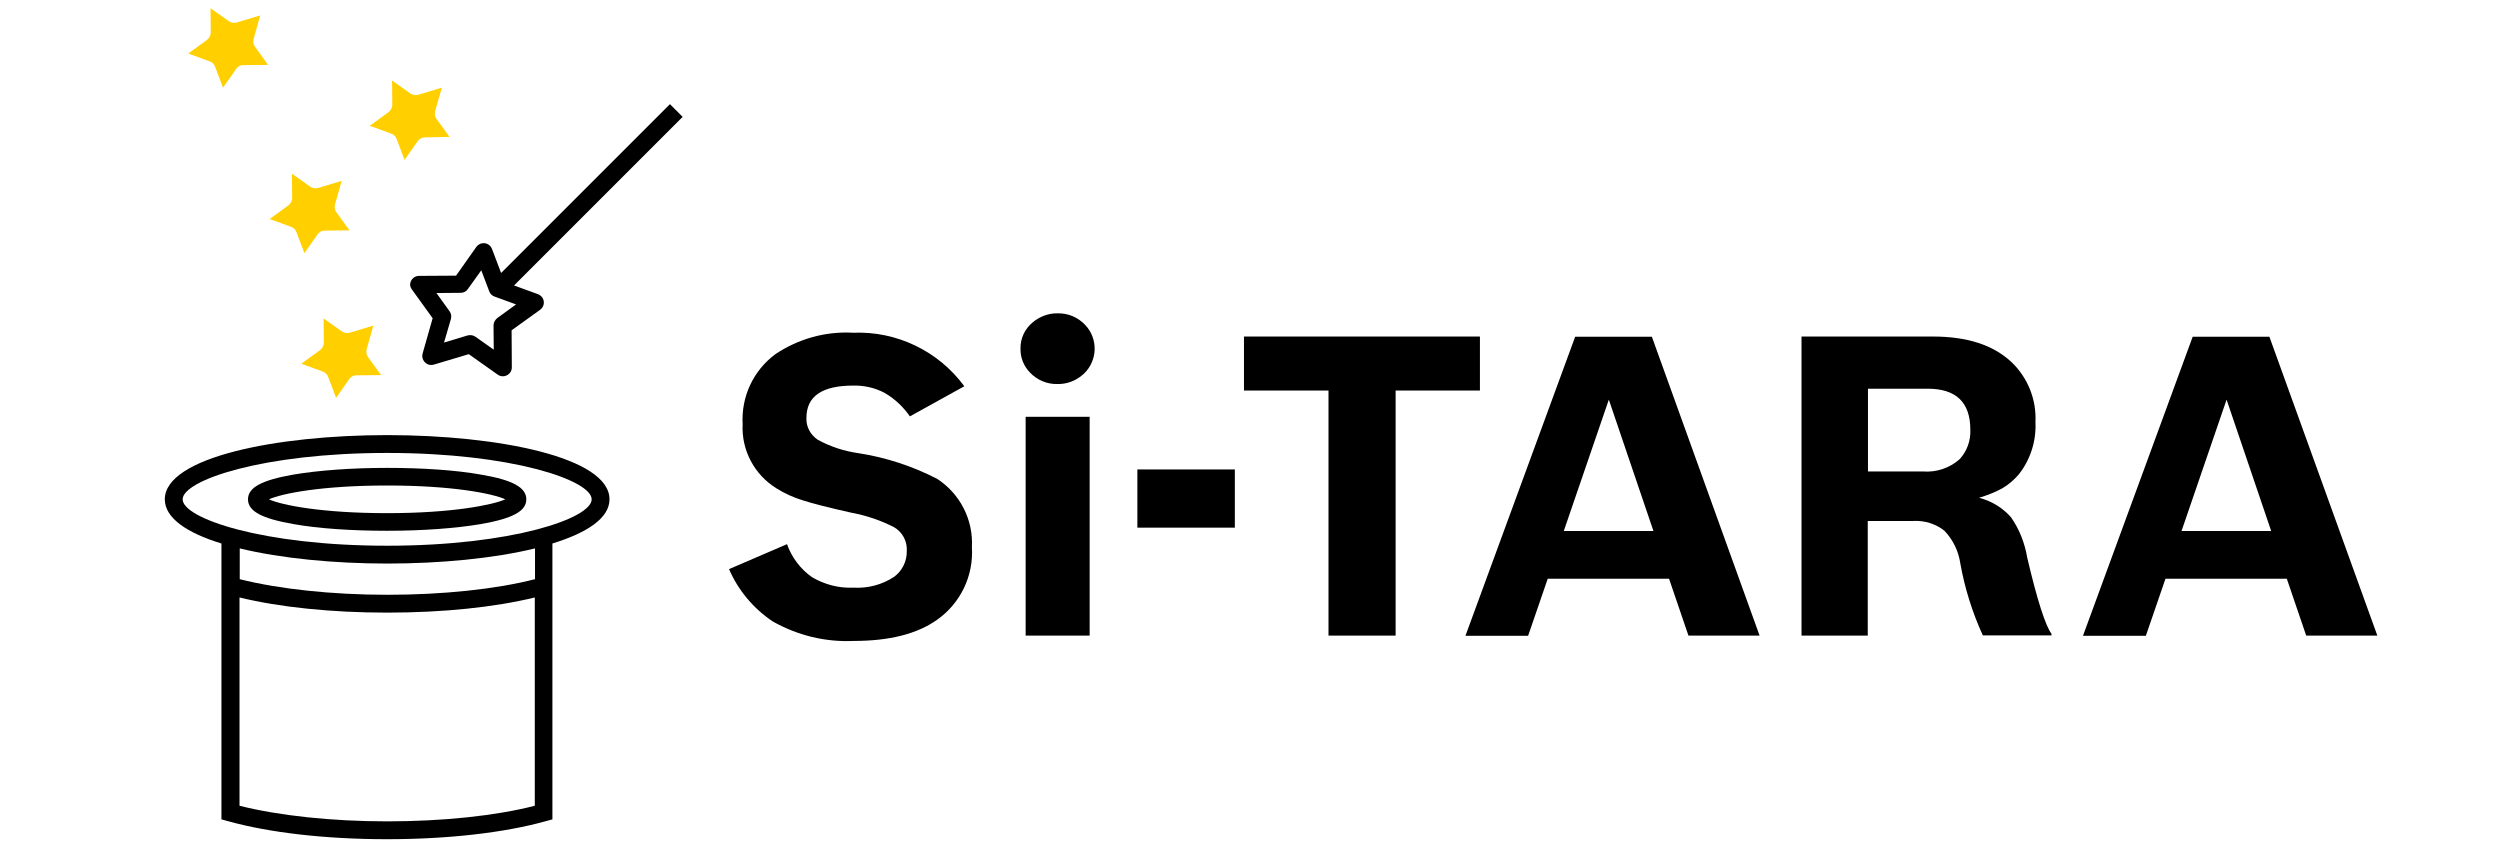 <?xml version="1.0" encoding="utf-8"?>
<!-- Generator: Adobe Illustrator 25.1.0, SVG Export Plug-In . SVG Version: 6.00 Build 0)  -->
<svg version="1.1" id="Layer_1" xmlns="http://www.w3.org/2000/svg" xmlns:xlink="http://www.w3.org/1999/xlink" x="0px" y="0px"
	 viewBox="0 0 1121 380" style="enable-background:new 0 0 1121 380;" xml:space="preserve">
<style type="text/css">
	.st0{fill:#FFCF00;}
</style>
<g>
	<g>
		<path d="M184.7,129.8l9.3,12.9l-4.5,15.8c-0.6,2.1,0.6,4.3,2.7,5c0.7,0.2,1.5,0.2,2.3,0l15.7-4.7l13,9.2c1.8,1.3,4.3,0.8,5.6-1
			c0.5-0.7,0.7-1.5,0.7-2.3l-0.1-16.6l12.8-9.2c1.8-1.3,2.2-3.8,0.9-5.6c-0.5-0.6-1.1-1.1-1.9-1.4l-10.7-3.9l75.6-75.6l-5.7-5.7
			l-75.7,75.7l-4.1-10.8c-0.8-2.1-3.1-3.1-5.2-2.3c-0.7,0.3-1.4,0.8-1.8,1.4l-9.1,12.9l-16.6,0.1c-2.2,0-4,1.8-4,4
			C183.9,128.3,184.2,129.1,184.7,129.8z M206.6,131.3c1.3,0,2.5-0.6,3.2-1.7l6-8.4l3.6,9.5c0.4,1.1,1.3,1.9,2.4,2.3l9.6,3.5
			l-8.4,6.1c-1,0.8-1.7,2-1.7,3.3l0.1,10.9l-8.2-5.8c-1-0.7-2.3-0.9-3.5-0.6l-10.6,3.2l3.1-10.6c0.3-1.2,0.1-2.5-0.6-3.4l-5.9-8.2
			L206.6,131.3z"/>
	</g>
	<g>
		<path class="st0" d="M145.6,103.4c-1.3,0-2.5,0.6-3.2,1.7l-5.9,8.4l-3.6-9.5c-0.4-1.1-1.3-1.9-2.4-2.3l-9.6-3.5l8.4-6.1
			c1-0.8,1.7-2,1.7-3.3l-0.1-10.9l8.2,5.8c1,0.7,2.3,0.9,3.5,0.6l10.6-3.2l-3,10.6c-0.3,1.2-0.1,2.5,0.6,3.4l5.9,8.2L145.6,103.4
			L145.6,103.4z"/>
	</g>
	<g>
		<path class="st0" d="M159.8,168.3c-1.3,0-2.5,0.6-3.2,1.7l-5.9,8.4l-3.6-9.5c-0.4-1.1-1.3-1.9-2.4-2.3l-9.6-3.5l8.4-6.1
			c1-0.8,1.7-2,1.7-3.3l-0.1-10.9l8.2,5.8c1,0.7,2.3,0.9,3.5,0.6l10.6-3.2l-3,10.6c-0.3,1.2-0.1,2.5,0.6,3.5l5.9,8.1L159.8,168.3
			L159.8,168.3z"/>
	</g>
	<g>
		<path class="st0" d="M190.5,61.6c-1.3,0-2.5,0.6-3.2,1.7l-5.9,8.4l-3.6-9.5c-0.4-1.1-1.3-1.9-2.4-2.3l-9.6-3.5l8.4-6.1
			c1-0.8,1.7-2,1.7-3.3l-0.1-10.9l8.2,5.8c1,0.7,2.3,0.9,3.5,0.6l10.6-3.2l-3,10.6c-0.3,1.2-0.1,2.5,0.6,3.4l5.9,8.1L190.5,61.6
			L190.5,61.6z"/>
	</g>
	<g>
		<path class="st0" d="M109.1,29.2c-1.3,0-2.5,0.6-3.2,1.7l-5.9,8.4l-3.6-9.5c-0.4-1.1-1.3-1.9-2.4-2.3L84.4,24l8.4-6.1
			c1-0.8,1.7-2,1.7-3.3L94.4,3.7l8.2,5.8c1,0.7,2.3,0.9,3.5,0.6l10.6-3.2l-3,10.6c-0.3,1.2-0.1,2.5,0.6,3.4l5.9,8.2L109.1,29.2
			L109.1,29.2z"/>
	</g>
	<path d="M273.3,223.9c0-18.9-50.1-28.8-99.7-28.8c-49.5,0-99.7,9.9-99.7,28.8c0,8.4,10,15.1,25.4,19.8v123.7l2.9,0.8
		c18.6,5.2,44,8.1,71.3,8.1c27.4,0,52.7-2.9,71.3-8.1l2.9-0.8V243.7C263.3,238.9,273.3,232.3,273.3,223.9z M173.6,368.3
		c-24.9,0-48.8-2.6-66.2-7v-93.4c18,4.4,41.3,6.8,66.2,6.8c25,0,48.2-2.4,66.2-6.8v93.4C222.4,365.8,198.5,368.3,173.6,368.3z
		 M239.9,259.7c-17.5,4.5-41.4,7-66.2,7c-24.9,0-48.8-2.6-66.2-7v-13.8c18.5,4.5,42.4,6.8,66.2,6.8s47.8-2.3,66.2-6.8V259.7
		L239.9,259.7z M173.6,244.7c-56,0-91.7-12.3-91.7-20.8s35.7-20.8,91.7-20.8s91.7,12.3,91.7,20.8S229.6,244.7,173.6,244.7z"/>
	<path d="M215.6,212.8c-11.2-2-26.1-3-42-3s-30.7,1.1-42,3c-14.3,2.5-20.4,5.8-20.4,11.1s6.1,8.6,20.4,11.1c11.2,2,26.1,3,42,3
		s30.7-1.1,42-3c14.3-2.5,20.4-5.8,20.4-11.1S229.9,215.2,215.6,212.8z M173.6,230.1c-29.3,0-47.3-3.6-53-6.2
		c5.7-2.6,23.7-6.2,53-6.2s47.3,3.6,53,6.2C220.9,226.4,202.9,230.1,173.6,230.1z"/>
</g>
<g id="Group_44" transform="translate(-91.639 -28.943)">
	<g id="Group_43" transform="translate(91.639 28.943)">
		<path id="Path_28" d="M352.9,244c2.1,6,6.1,11.2,11.2,14.8c5.6,3.3,12,5,18.5,4.7c6.5,0.4,13-1.3,18.4-4.9c3.6-2.7,5.7-7,5.6-11.5
			c0.3-4.3-1.9-8.5-5.7-10.7c-5.9-3-12.2-5.2-18.7-6.4c-10.3-2.3-17.8-4.2-22.4-5.7c-4.1-1.3-8-3-11.6-5.3
			c-9.9-6.1-15.8-17.1-15.2-28.8c-0.7-12.3,4.8-24.1,14.7-31.4c10.3-6.9,22.5-10.3,34.8-9.6c19.6-0.8,38.3,8.2,49.9,24l-24.4,13.5
			c-3-4.3-6.8-7.9-11.3-10.5c-4.3-2.3-9.2-3.4-14.1-3.3c-14,0-21,4.8-21,14.5c-0.2,3.9,1.8,7.6,5.1,9.8c5.7,3.1,11.8,5.1,18.2,6
			c12.3,1.9,24.2,5.8,35.3,11.5c10.3,6.7,16.3,18.4,15.6,30.7c0.8,12.8-5.1,25.1-15.6,32.5c-9,6.4-21.5,9.5-37.4,9.5
			c-12.7,0.6-25.3-2.5-36.4-8.8c-8.6-5.8-15.4-13.9-19.5-23.4L352.9,244z"/>
		<path id="Path_29" d="M474.3,140.5c4.7-0.1,9.1,1.8,12.3,5.2c5.9,6.2,5.6,16-0.6,21.9c-0.2,0.2-0.4,0.3-0.6,0.5
			c-3.1,2.7-7.1,4.2-11.3,4.1c-4.7,0.1-9.1-1.8-12.3-5.2c-2.8-2.9-4.3-6.7-4.2-10.7c-0.1-4.5,1.9-8.8,5.4-11.7
			C466.2,141.9,470.2,140.4,474.3,140.5z M459.9,186.9h28.7V285h-28.7V186.9z"/>
		<path id="Path_30" d="M510,210.5h43.7v26.1H510V210.5z"/>
		<path id="Path_31" d="M595.7,175.1h-37.9v-24.2h105.8v24.2h-37.8V285h-30.1L595.7,175.1z"/>
		<path id="Path_32" d="M757.1,285l-8.7-25.5H694l-8.8,25.6h-28.1l49.2-134.1h34.4L789,285L757.1,285z M721.4,179.2l-20.2,58.9h40.2
			L721.4,179.2z"/>
		<path id="Path_33" d="M807.8,150.9h58.9c15.4,0,27.1,3.8,35.3,11.5c7.3,7,11.2,16.8,10.7,26.9c0.4,8.4-2.2,16.6-7.3,23.2
			c-2.1,2.5-4.5,4.6-7.3,6.3c-3.4,1.9-7,3.3-10.7,4.4c5.5,1.4,10.5,4.4,14.3,8.7c3.8,5.4,6.2,11.6,7.3,18.1
			c4.5,19.2,8.2,30.6,10.9,34.2v0.7h-30.8c-4.7-10.3-8.1-21.1-10.1-32.3c-0.8-5.5-3.3-10.6-7.1-14.6c-3.9-3.1-8.9-4.7-14-4.4h-20.4
			V285h-29.7L807.8,150.9z M862.2,211.4c6,0.5,12-1.5,16.5-5.5c3.3-3.6,5-8.3,4.8-13.2c0-12.3-6.4-18.4-19.1-18.4h-26.8v37.1
			L862.2,211.4z"/>
		<path id="Path_34" d="M1034.1,285l-8.7-25.5H971l-8.8,25.6H934l49.2-134.1h34.4L1066,285L1034.1,285z M998.4,179.2l-20.2,58.9
			h40.2L998.4,179.2z"/>
	</g>
</g>
</svg>
